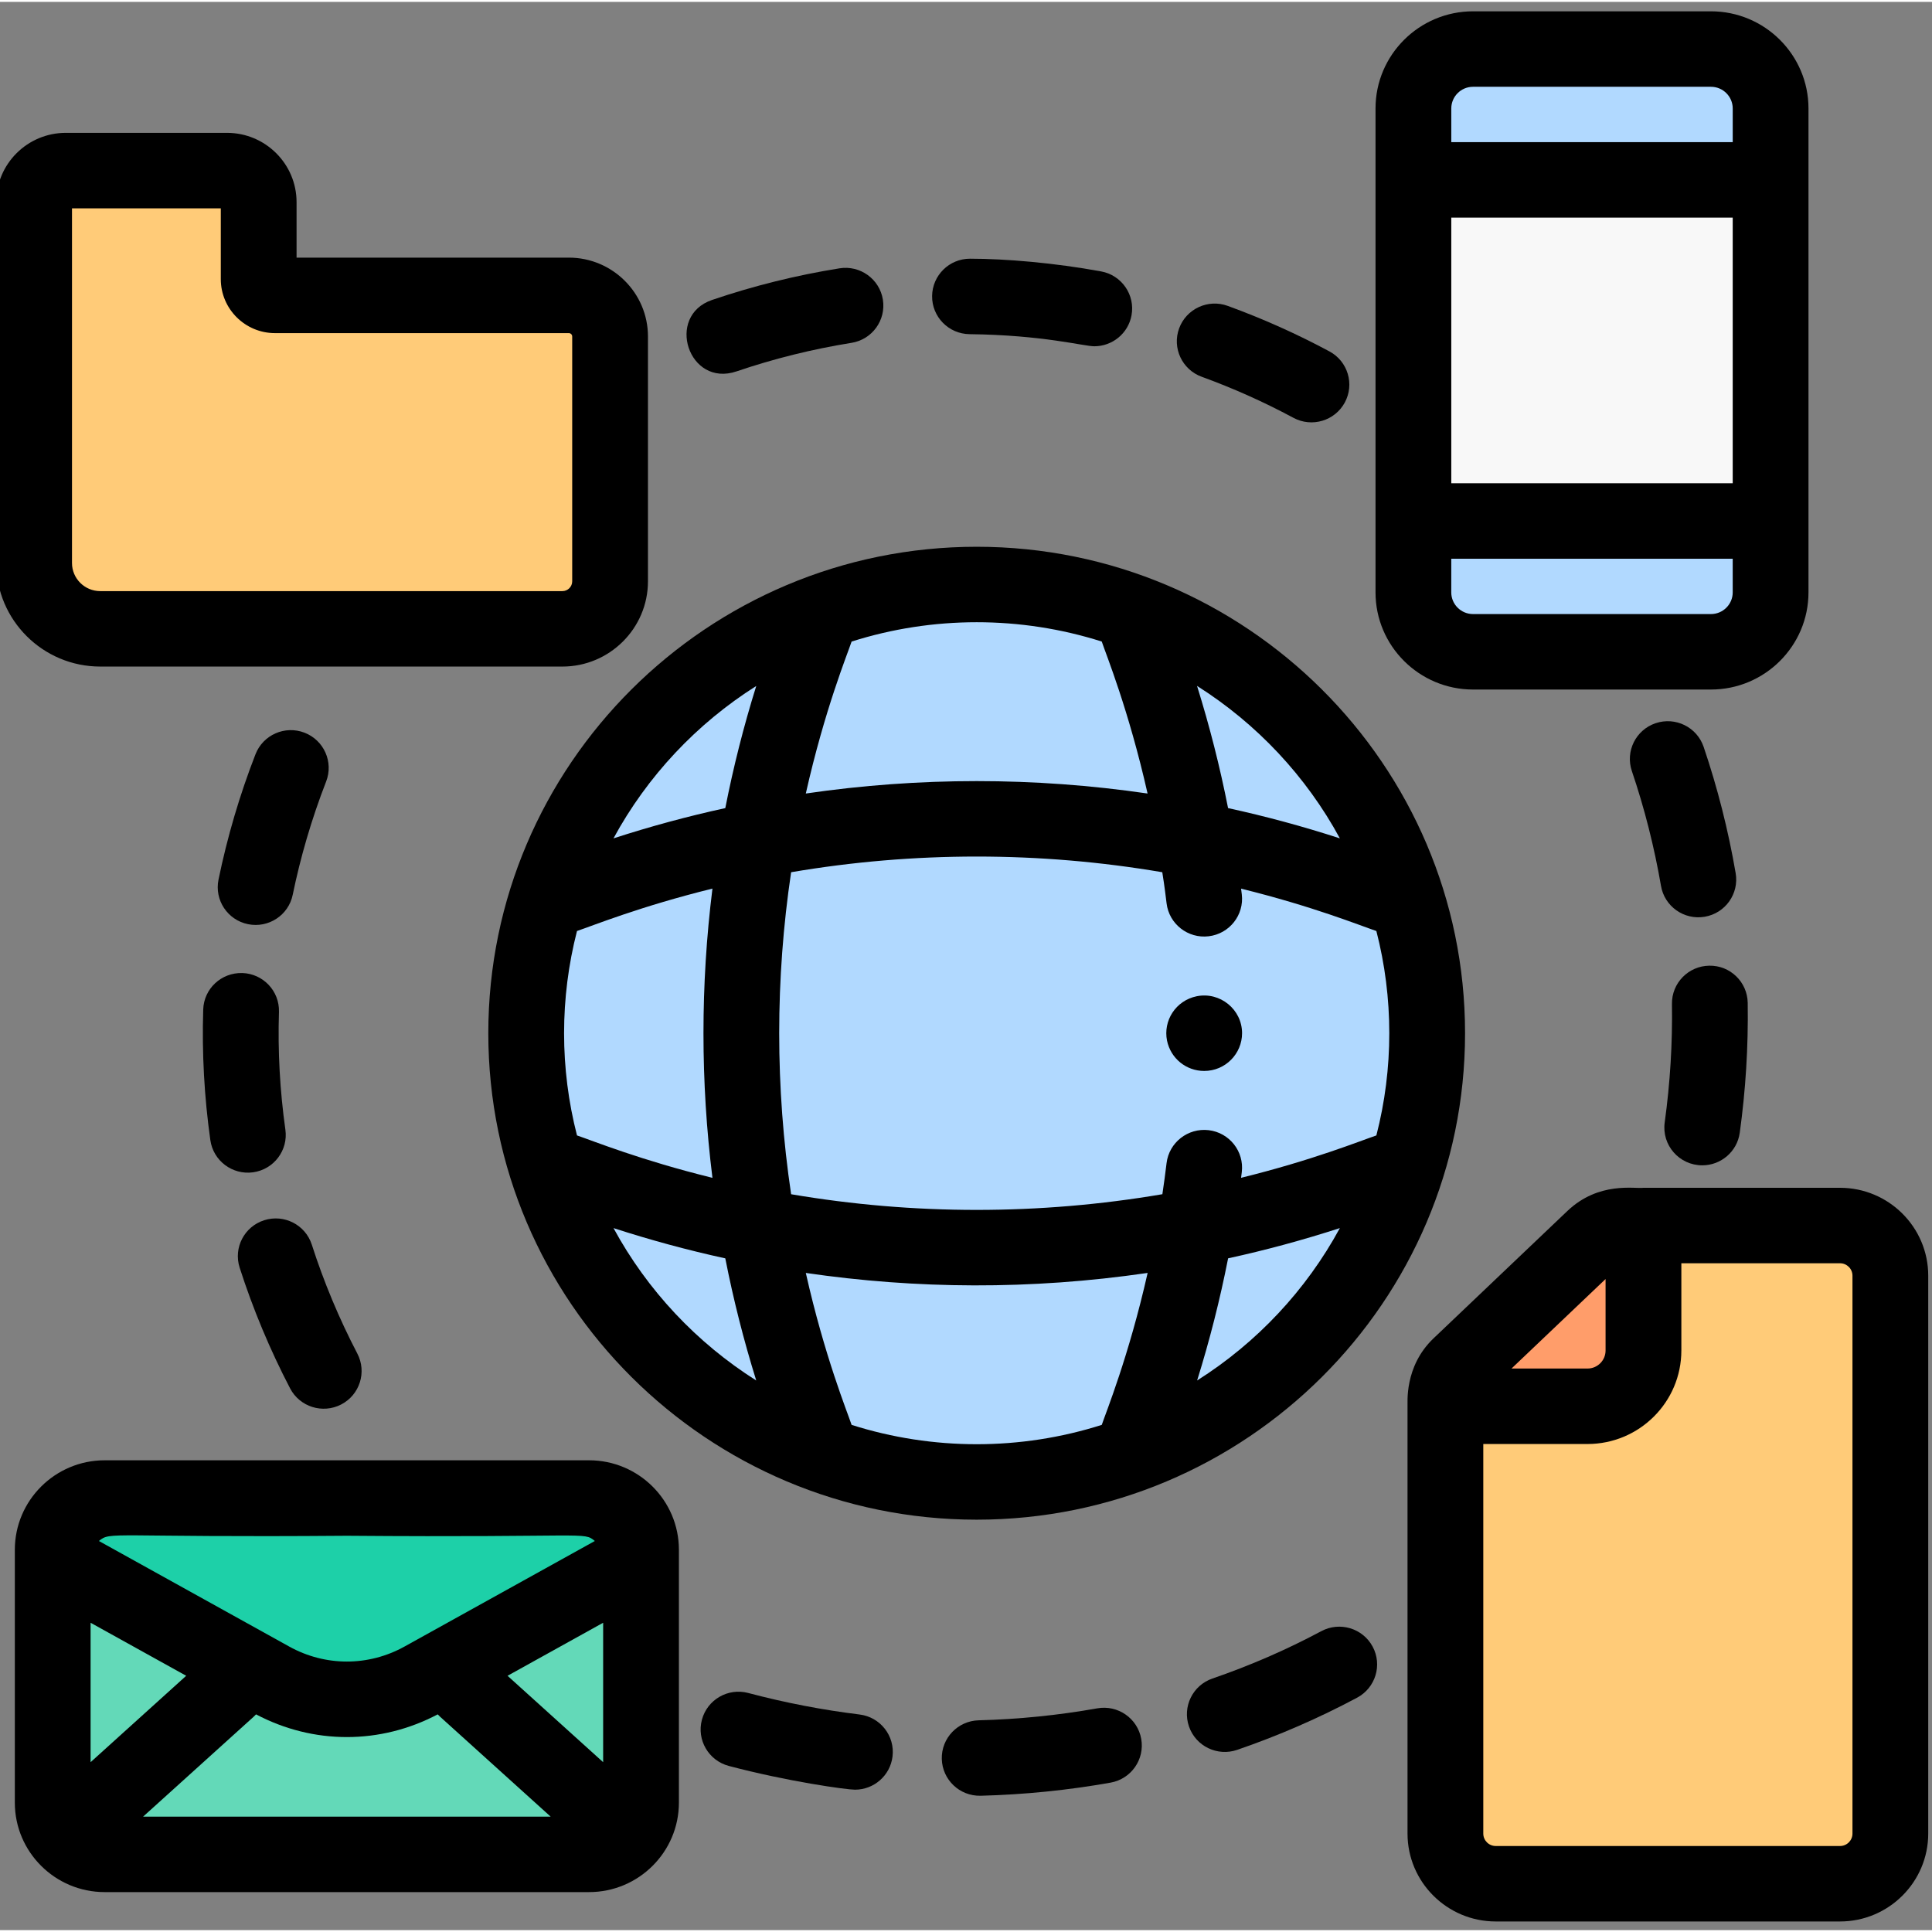 <svg height="511pt" viewBox="1 -2 511.999 511" width="511pt" xmlns="http://www.w3.org/2000/svg"><rect x="1" y="-2" width="511.999" height="511" fill="#808080" stroke="none"/><path d="m379.73 270.422c0 65.676-53.238 118.918-118.914 118.918-65.676 0-118.918-53.242-118.918-118.918s53.242-118.914 118.918-118.914c65.676 0 118.914 53.238 118.914 118.914zm0 0" fill="#b1d9ff"/><path d="m29.453 163.258h121.996c6.953 0 12.59-5.637 12.59-12.594v-64.887c0-6.016-4.875-10.891-10.891-10.891h-77.562c-2.379 0-4.309-1.93-4.309-4.305v-20.41c0-4.613-3.738-8.352-8.352-8.352h-42.574c-4.613 0-8.352 3.738-8.352 8.352v95.633c0 9.641 7.812 17.453 17.453 17.453zm0 0" fill="#ffcb78"/><path d="m488.711 321.383h-51.883v33.129c0 8.156-6.609 14.77-14.766 14.77h-37.516v113.25c0 7.34 5.949 13.289 13.289 13.289h90.875c7.34 0 13.289-5.949 13.289-13.289v-147.859c0-7.34-5.949-13.289-13.289-13.289zm0 0" fill="#ffcb78"/><path d="m436.828 354.512v-33.129h-4.73c-3.145 0-6.168 1.211-8.445 3.387l-35.324 33.742c-2.418 2.305-3.781 5.5-3.781 8.84v1.934h37.512c8.16-.004 14.77-6.613 14.77-14.773zm0 0" fill="#ff9d6a"/><path d="m376.098 44.277h94.293v90.395h-94.293zm0 0" fill="#f8f8f8"/><path d="m454.645 169.34c8.695 0 15.746-7.047 15.746-15.742v-18.926h-94.293v18.926c0 8.695 7.051 15.742 15.746 15.742zm0 0" fill="#b1d9ff"/><path d="m470.391 25.352c0-8.695-7.051-15.746-15.746-15.746h-62.801c-8.699 0-15.746 7.051-15.746 15.746v18.926h94.293zm0 0" fill="#b1d9ff"/><path d="m172.211 409.641-57.555 32.047c-12.492 6.957-27.695 6.957-40.191 0l-57.555-32.047v64.68c0 7.574 6.141 13.715 13.715 13.715h127.871c7.574 0 13.715-6.141 13.715-13.715 0 0-.176-65.625 0-64.68zm0 0" fill="#63d9b8"/><path d="m114.656 441.688 57.555-32.047v-2.324c0-7.555-6.141-13.715-13.715-13.715h-127.871c-7.562 0-13.715 6.129-13.715 13.715v2.324l57.555 32.047c12.496 6.957 27.699 6.957 40.191 0zm0 0" fill="#1dd0a8"/><path d="m259.828 142.398c-71.363 0-129.422 57.832-129.422 128.918 0 71.086 58.059 128.914 129.422 128.914 71.367 0 129.426-57.828 129.426-128.914 0-71.086-58.059-128.918-129.426-128.918zm96.25 77.277c-9.762-3.164-19.648-5.848-29.629-8.02-2.152-10.93-4.902-21.75-8.223-32.383 15.824 10 28.91 23.926 37.852 40.402zm9.672 78.727c-4.34 1.469-16.785 6.527-35.855 11.23.062-.504.133-1.004.191-1.508.66-5.484-3.27-10.461-8.773-11.117-5.5-.645-10.504 3.258-11.164 8.742-.328 2.746-.699 5.492-1.109 8.227-32.539 5.547-65.848 5.547-98.387.008-4.211-28.277-4.211-57.059 0-85.336 32.531-5.539 65.832-5.539 98.363 0 .25 1.656.512 3.051 1.137 8.234.66 5.5 5.68 9.398 11.16 8.738 5.504-.656 9.434-5.633 8.773-11.117-.059-.504-.129-1.004-.191-1.504 19.074 4.703 31.406 9.727 35.855 11.227 4.566 17.703 4.566 36.465 0 54.176zm-211.84 0c-4.562-17.699-4.566-36.461 0-54.176 4.309-1.453 16.797-6.531 35.895-11.238-3.172 25.445-3.172 51.211 0 76.652-19.113-4.707-31.477-9.742-35.895-11.238zm139.066-130.883c1.117 3.359 7.129 18.055 12.141 40.273-30.016-4.387-60.555-4.387-90.57 0 5.008-22.258 11.062-37.051 12.137-40.27 21.5-6.828 44.777-6.836 66.293-.004zm-91.562 11.77c-3.328 10.66-6.062 21.465-8.203 32.367-9.98 2.172-19.867 4.855-29.633 8.02 8.941-16.469 22.02-30.391 37.836-40.387zm-37.832 143.668c9.766 3.164 19.652 5.848 29.629 8.023 2.141 10.898 4.875 21.703 8.199 32.363-15.812-9.996-28.891-23.918-37.828-40.387zm63.102 52.152c-1.117-3.359-7.156-18.129-12.137-40.266 29.172 4.258 59.5 4.535 90.586-.004-4.996 22.152-11.102 37.109-12.156 40.27-21.5 6.832-44.777 6.836-66.293 0zm91.566-11.766c3.316-10.633 6.059-21.441 8.211-32.371 9.977-2.172 19.859-4.855 29.617-8.016-8.938 16.469-22.016 30.391-37.828 40.387zm0 0"/><path d="m157.109 384.492c-13.516 0-109.008 0-128.371 0-13.129 0-23.809 10.641-23.809 23.719v67c0 13.078 10.68 23.715 23.809 23.715h128.371c13.129 0 23.809-10.637 23.809-23.715v-67c0-13.078-10.68-23.719-23.809-23.719zm3.73 80.004-25.336-22.895 25.336-14.055zm-135.832-36.949 25.336 14.051-25.336 22.898zm43.246 24.875c.211-.191.406-.395.598-.598 15.203 8.023 32.922 8.027 48.145 0 .191.203.387.406.598.598l29.332 26.504h-108.004zm90.383-46.543-50.422 27.965c-9.574 5.312-21.008 5.312-30.582 0l-50.422-27.965c3.191-2.633 2.402-.875 65.711-1.387 64.445.52 62.629-1.156 65.715 1.387zm0 0"/><path d="m27.559 174.148h122.477c12.504 0 22.68-10.137 22.68-22.594v-64.883c0-11.52-9.406-20.895-20.973-20.895h-72.152v-14.711c0-10.121-8.266-18.355-18.426-18.355h-42.738c-10.16 0-18.426 8.234-18.426 18.355v95.633c0 15.137 12.363 27.449 27.559 27.449zm-7.48-121.438h39.434v18.762c0 7.891 6.441 14.309 14.359 14.309h77.871c.492 0 .895.398.895.891v64.887c0 1.43-1.168 2.594-2.602 2.594h-122.477c-4.125 0-7.48-3.344-7.48-7.453zm0 0"/><path d="m488.621 312.277h-52.086c-2.273.324-11.836-1.77-20.164 6.148l-35.465 33.746c-7.922 7.539-6.797 17.438-6.898 18v113.25c0 12.84 10.488 23.289 23.379 23.289h91.234c12.891 0 23.379-10.449 23.379-23.289v-147.859c0-12.84-10.488-23.285-23.379-23.285zm-62.129 24.18v18.949c0 2.629-2.145 4.77-4.785 4.77h-20.141zm65.43 146.965c0 1.816-1.48 3.289-3.301 3.289h-91.234c-1.82 0-3.301-1.473-3.301-3.289v-103.246h27.625c13.711 0 24.863-11.109 24.863-24.77v-23.129h42.047c1.82 0 3.301 1.473 3.301 3.285zm0 0"/><path d="m391.371 180.234h63.051c14.25 0 25.844-11.551 25.844-25.746 0-27.113 0-98.992 0-128.242 0-14.199-11.594-25.746-25.844-25.746h-63.051c-14.25 0-25.844 11.547-25.844 25.746v128.242c-.004 14.195 11.594 25.746 25.844 25.746zm68.816-25.746c0 3.168-2.586 5.746-5.766 5.746h-63.051c-3.18 0-5.77-2.578-5.77-5.746v-8.922h74.586zm-74.582-28.922v-70.398h74.582v70.398zm0-99.32c0-3.168 2.586-5.746 5.766-5.746h63.051c3.18 0 5.766 2.578 5.766 5.746v8.922h-74.582zm0 0"/><path d="m318.152 261.512c-5.621 1.156-8.934 6.512-7.879 11.762.98 4.742 5.098 8.039 9.848 8.039 5.625 0 10.039-4.574 10.039-10 0-6.312-5.84-11.035-12.008-9.801zm0 0"/><path d="m54.855 265.047c-.359 11.543.273 23.16 1.891 34.617.773 5.465 5.852 9.277 11.344 8.508 5.488-.773 9.312-5.828 8.539-11.297-1.453-10.301-2.031-20.781-1.703-31.203.172-5.523-4.184-10.137-9.723-10.309-5.578-.137-10.176 4.164-10.348 9.684zm0 0"/><path d="m77.879 365.434c2.566 4.922 8.637 6.801 13.535 4.266 4.922-2.543 6.84-8.582 4.285-13.484-4.82-9.246-8.883-18.957-12.066-28.867-1.691-5.262-7.344-8.16-12.625-6.473-5.277 1.684-8.188 7.312-6.496 12.57 3.527 10.98 8.027 21.742 13.367 31.988zm0 0"/><path d="m78.574 234.625c2.016-9.801 4.934-19.93 8.855-30.016 2.004-5.148-.566-10.941-5.734-12.938-5.168-1.996-10.984.566-12.988 5.715-4.188 10.77-7.48 21.941-9.801 33.23-1.109 5.41 2.391 10.695 7.824 11.801 5.395 1.105 10.73-2.348 11.844-7.793zm0 0"/><path d="m228.793 451.859c-9.809-1.203-19.676-3.098-29.5-5.699-5.359-1.426-10.859 1.754-12.281 7.094-1.426 5.336 1.762 10.812 7.121 12.234 15.684 4.152 31.215 6.297 33.445 6.297 4.996 0 9.324-3.711 9.949-8.777.68-5.48-3.23-10.473-8.734-11.148zm0 0"/><path d="m291.785 450.227c-10.309 1.836-20.879 2.902-31.418 3.172-5.543.141-9.922 4.73-9.781 10.25.141 5.453 4.66 9.867 10.293 9.742 11.551-.297 23.137-1.465 34.438-3.477 5.461-.973 9.094-6.168 8.117-11.605-.973-5.434-6.195-9.055-11.648-8.082zm0 0"/><path d="m351.164 429.773c-9.176 4.906-18.883 9.129-28.852 12.551-5.242 1.801-8.027 7.492-6.219 12.715 1.812 5.238 7.535 7.992 12.762 6.195 10.984-3.773 21.68-8.43 31.801-13.836 4.887-2.613 6.723-8.676 4.102-13.539-2.621-4.867-8.707-6.695-13.594-4.086zm0 0"/><path d="m452.766 240.449c5.469-.934 9.137-6.102 8.203-11.543-1.949-11.355-4.805-22.617-8.488-33.477-1.777-5.234-7.473-8.043-12.727-6.273-5.25 1.77-8.07 7.441-6.297 12.676 3.348 9.875 5.945 20.121 7.723 30.445.93 5.43 6.105 9.105 11.586 8.172zm0 0"/><path d="m452.121 306.324c4.938 0 9.242-3.629 9.934-8.641 1.547-11.238 2.285-22.707 2.105-34.418-.082-5.523-4.648-9.953-10.188-9.848-5.543.082-9.973 4.625-9.887 10.148.156 10.492-.477 20.902-1.922 31.395-.828 6 3.848 11.363 9.957 11.363zm0 0"/><path d="m319.465 97.348c8.219 2.992 16.363 6.613 24.316 10.883 4.883 2.621 10.973.801 13.602-4.059 2.633-4.859.809-10.926-4.074-13.547-8.363-4.492-17.363-8.57-26.953-12.062-5.211-1.898-10.973.77-12.875 5.957-1.902 5.188.777 10.93 5.984 12.828zm0 0"/><path d="m196.199 95.918c9.898-3.367 20.145-5.91 30.453-7.559 5.477-.875 9.199-6.008 8.32-11.461-.875-5.449-6.027-9.164-11.5-8.289-11.43 1.828-22.789 4.648-33.762 8.379-12.438 4.23-6.25 23.258 6.488 18.93zm0 0"/><path d="m257.941 86.059c19.582.23 30.219 3.207 33.062 3.207 4.746 0 8.965-3.367 9.859-8.184 1.008-5.434-2.594-10.648-8.047-11.652-12.254-2.254-25.285-3.371-34.758-3.371-5.488 0-9.973 4.398-10.039 9.883-.066 5.523 4.379 10.051 9.922 10.117zm0 0"/></svg>
